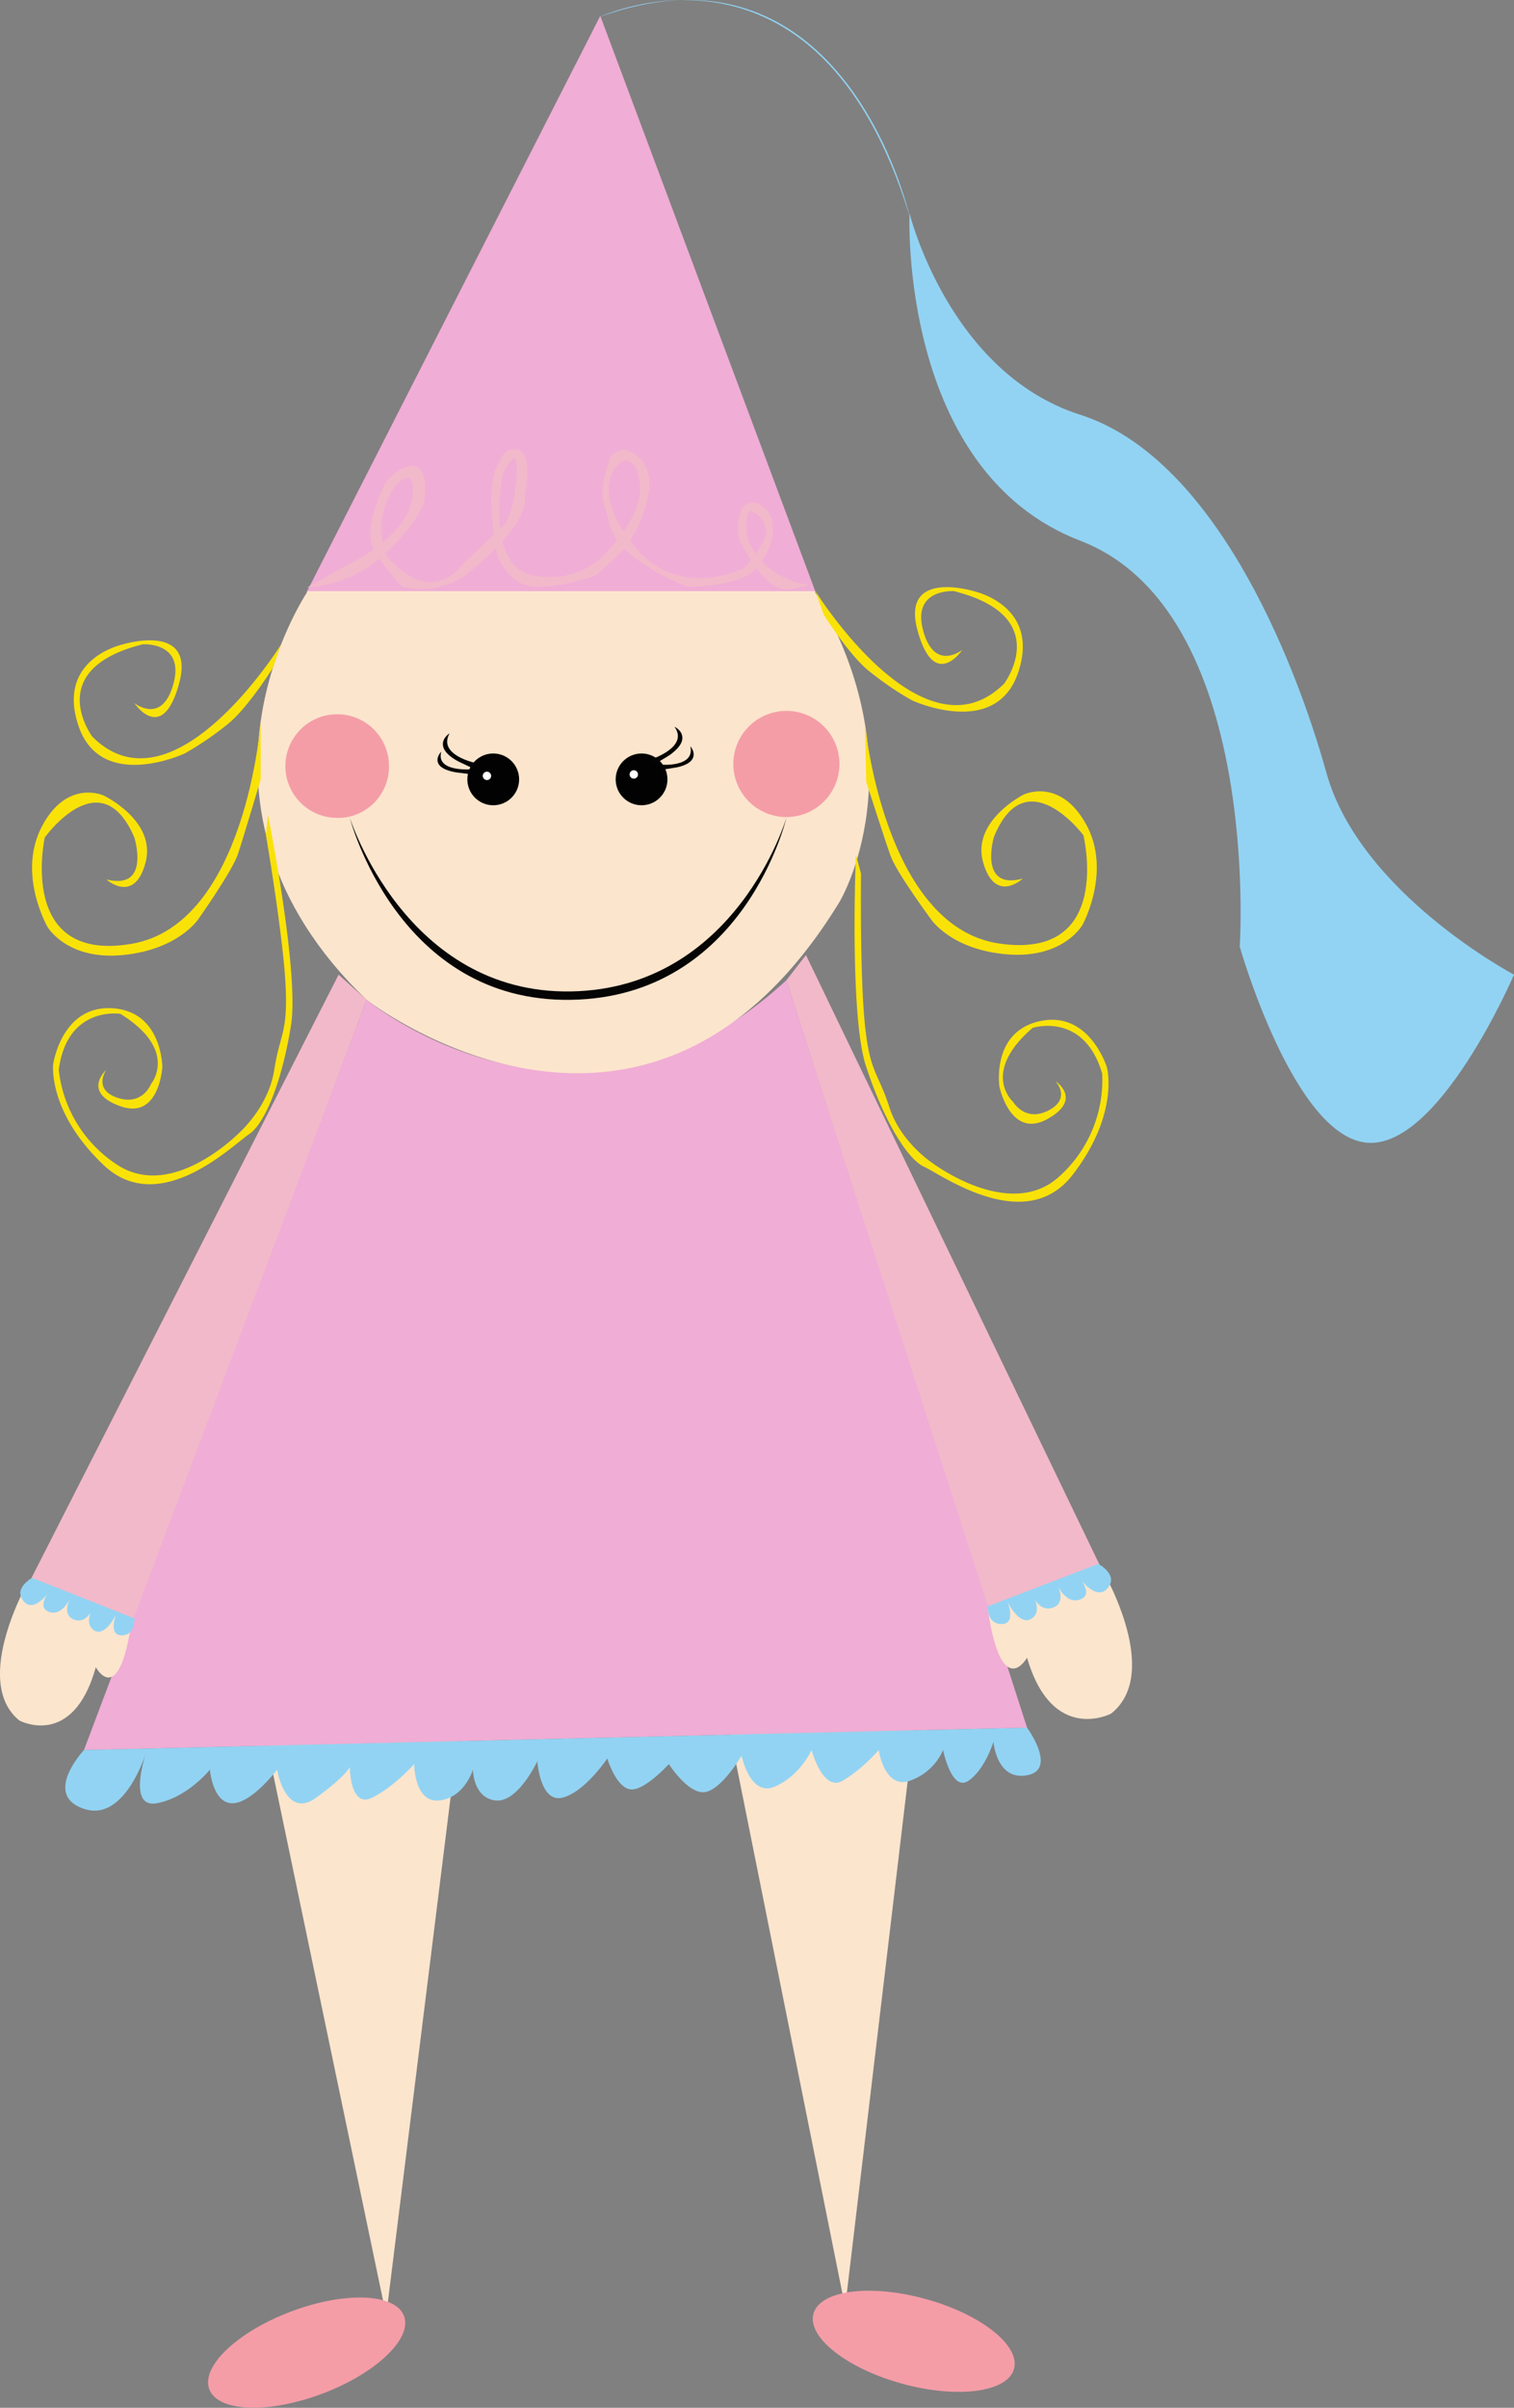 <svg id="Lag_1" data-name="Lag 1" xmlns="http://www.w3.org/2000/svg" width="541" height="860.12" viewBox="0 0 541 860.12"><rect x="0" y="0" width="541" height="860.12" fill="#808080" stroke="none"/><defs><style>.cls-1{fill:#f0add5;}.cls-2,.cls-9{fill:#f2b9ca;}.cls-3{fill:#92d3f3;}.cls-4{fill:#fce5cd;}.cls-5{fill:#f49da7;}.cls-6{fill:#020202;}.cls-7{fill:#050505;}.cls-8{fill:#f9e208;}.cls-9{stroke:#f2b9ca;stroke-miterlimit:10;}.cls-10{fill:#fff;}</style></defs><title>prinsessen</title><polygon class="cls-1" points="214.5 5.67 109.5 211.66 291.5 211.66 214.5 5.67"/><polygon class="cls-2" points="121 348.17 11 564.16 48 579.16 131 357.17 121 348.17"/><polygon class="cls-2" points="288 341.17 393 559.16 353 575.16 281 350.17 288 341.17"/><path class="cls-1" d="M580,385s75.17,62.07,150-7l86,267-337,8Z" transform="translate(-449 -27.84)"/><path class="cls-3" d="M663,34s78-37,111,71C774,105,751,2,663,34Z" transform="translate(-449 -27.84)"/><polygon class="cls-4" points="95.49 623.61 138 827.16 163.5 622 95.49 623.61"/><polygon class="cls-4" points="260.98 619.68 326.5 618.13 302 824.16 260.98 619.68"/><path class="cls-3" d="M479,653s-15,16,0,21,22.5-21,22.5-21-7.5,21,3.5,19,19-12,19-12,1,12,8,12,16-12,16-12,3,18,14,10,12-11,12-11,0,15,8,11,15-12,15-12,0,14,9,13,12-11,12-11,0,10,8,11,15-14,15-14,1,15,9,13,16-14,16-14,3,10,8,11,14-9,14-9,7,11,13,10,13-13,13-13,3,15,12,11,13-13,13-13,4,15,11,11,13-11,13-11,2,14,11,11a20.18,20.18,0,0,0,12-11s3,15,9,11,9-14,9-14,1,14,12,12,0-17,0-17Z" transform="translate(-449 -27.84)"/><path class="cls-4" d="M559,239s-52,76,21,146c0,0,100,78,169-35,0,0,29-48-9-111Z" transform="translate(-449 -27.84)"/><path class="cls-4" d="M802,603l40-16s23,38,4,53c0,0-21,11-30-20C816,620,807,636,802,603Z" transform="translate(-449 -27.84)"/><path class="cls-5" d="M588,301.5a18.39,18.39,0,0,1-14.37,18.12A17.61,17.61,0,0,1,570,320a18.51,18.51,0,1,1,18-18.5Z" transform="translate(-449 -27.84)"/><circle class="cls-6" cx="176.25" cy="278.41" r="9.25"/><circle class="cls-5" cx="281" cy="272.91" r="18.96"/><ellipse class="cls-5" cx="558.55" cy="868.27" rx="37.17" ry="15.7" transform="translate(-718.97 224.46) rotate(-20.62)"/><ellipse class="cls-5" cx="775.55" cy="864.27" rx="15.7" ry="37.17" transform="translate(-712.41 1355.1) rotate(-74.63)"/><path class="cls-4" d="M496,607.22,459.51,592s-21,36.14-3.65,50.41c0,0,19.16,10.46,27.37-19C483.23,623.39,491.44,638.6,496,607.22Z" transform="translate(-449 -27.84)"/><circle class="cls-6" cx="229.25" cy="278.41" r="9.25"/><path class="cls-6" d="M672.71,304.39a1.5,1.5,0,0,0,0-3,1.5,1.5,0,0,0,0,3Z" transform="translate(-449 -27.84)"/><path class="cls-6" d="M673,305.38a1.5,1.5,0,0,0,0-3,1.5,1.5,0,0,0,0,3Z" transform="translate(-449 -27.84)"/><path class="cls-3" d="M460.5,591.5s-7,3.73-3,8.39,10-4.66,10-4.66-6,6.52-1,8.39,8-5.7,8-5.7-4,6.64,1,8.5,7.28-5.4,7.28-5.4-4.28,6.33-.28,9.13,8-5.59,8-5.59-3,7.45,2,7.45,4.5-6.06,4.5-6.06Z" transform="translate(-449 -27.84)"/><path class="cls-3" d="M841.44,586.5s7.56,3.91,3.24,8.8-10.8-4.89-10.8-4.89,6.48,6.84,1.08,8.8-8.6-6-8.6-6,4.28,7-1.12,8.91-7.87-5.66-7.87-5.66,4.63,6.64.31,9.57-8.64-5.86-8.64-5.86,3.24,7.82-2.16,7.82-4.86-6.35-4.86-6.35Z" transform="translate(-449 -27.84)"/><path class="cls-3" d="M774,104s-4,92,61,117,57,145,57,145,19,67,45,70,53-60,53-60-55-29-67-72-41-113-88-128S774,104,774,104Z" transform="translate(-449 -27.84)"/><path class="cls-7" d="M574,320s17,66,79,65,77-65,77-65-18,61-77,62S574,320,574,320Z" transform="translate(-449 -27.84)"/><path class="cls-8" d="M549.48,258S511,320,482,291c0,0-18-24,18-33,0,0,15-1,11,14s-14,7-14,7,10,15,16-7-20-14-20-14-24,5-16,29,38,10,38,10a112.55,112.55,0,0,0,16-11c7-6,15.47-19.51,15.47-19.51Z" transform="translate(-449 -27.84)"/><path class="cls-8" d="M542.16,285.52S537,358,496,365s-31-38-31-38,20-28,32,0c0,0,6,19-10,15,0,0,10,9,14-6s-15-24-15-24-13-6-22,11,2,36,2,36,7,12,27,10,27-13,27-13,12-17,14-23,8.16-26.75,8.16-26.75Z" transform="translate(-449 -27.84)"/><path class="cls-8" d="M544.76,319S556,375,553,394s-9,35-15,39-32,30-52,11-18-36-18-36,3-21,21-20,18,21,18,21-1,19-15,14-5-13-5-13-5,7,4,10,12-5,12-5,10-12-11-25c0,0-19-3-22,20a46.32,46.32,0,0,0,21,34c20,13,44-12,44-12s10-9,12-22,5-13,4-31-7-53-7-53Z" transform="translate(-449 -27.84)"/><path class="cls-8" d="M740.37,239s38.48,62,67.48,33c0,0,18-24-18-33,0,0-15-1-11,14s14,7,14,7-10,15-16-7,20-14,20-14,24,5,16,29-38,10-38,10a112.55,112.55,0,0,1-16-11c-7-6-15.47-19.51-15.47-19.51Z" transform="translate(-449 -27.84)"/><path class="cls-8" d="M758.08,286.44s6.76,72.35,47.9,78.44,30.15-38.68,30.15-38.68-20.61-27.55-32,.71c0,0-5.58,19.13,10.33,14.78,0,0-9.8,9.22-14.13-5.69s14.47-24.33,14.47-24.33,12.86-6.29,22.24,10.51-1.2,36-1.2,36-6.73,12.15-26.77,10.59-27.28-12.4-27.28-12.4-12.37-16.73-14.51-22.68-8.75-26.56-8.75-26.56Z" transform="translate(-449 -27.84)"/><path class="cls-8" d="M754.84,333.11s-2.38,57.07,3.54,75.37,14.34,33.17,20.89,36.19,36.28,24.65,53.08,2.77,12.17-38.36,12.17-38.36-6.23-20.28-23.86-16.48-14.51,23.55-14.51,23.55,3.95,18.61,17,11.49S826.07,414,826.07,414s6,6.14-2.39,10.5S811,421.43,811,421.43s-11.75-10.3,7-26.41c0,0,18.3-5.92,24.85,16.33a46.32,46.32,0,0,1-15.45,36.86c-17.73,16-45.33-5-45.33-5s-11.28-7.33-15.28-19.86-7-12.06-8.78-30-1.34-53.44-1.34-53.44Z" transform="translate(-449 -27.84)"/><path class="cls-9" d="M561,237s12.26-1,22.06-9,15.69-17,16.67-20,2-15-4.9-13a13.45,13.45,0,0,0-8.83,8s-6.86,14-2.94,21a68,68,0,0,0,10,13,27,27,0,0,0,24.35-6C629.15,221,637,212,636,205c0,0,2.94-15-2-16s-5.88,4-5.88,4-3.92,4-2.94,17,2,16,2,16,3.92,11,13.73,11,20.59-4,20.59-4,9.81-8,12.75-13,7.84-16,5.88-23-7.84-8-7.84-8-3.92,0-4.9,3-3.92,11-2,16,1,11,9.81,18a81.74,81.74,0,0,0,19.61,11s17.65,0,23.53-6,8.83-16,3.92-21-7.84,0-7.84,0-2.94,7,0,12,9.48,17.58,17.49,15.79S736,237,736,237s-11-2-17.24-10.77a22,22,0,0,1-3.36-7.23s-1-10,2-9,4.9,3,5.88,7-7.84,14-7.84,14-24.52,13-41.19-9-2.94-30-2.94-30,5.88-2,6.86,9-10.79,23-10.79,23-8.83,13-27.46,10-11.77-37-11.77-37,6.86-14,5.88,1-4.9,18-4.9,18l-14.71,14s-10.79,16-27.46-3a26,26,0,0,1,3.92-27s7.84-7,5.88,6-19.61,22-19.61,22Z" transform="translate(-449 -27.84)"/><path class="cls-7" d="M681.87,299s13.37-4.29,8.14-11.55c0,0,3.28,1.49,2.77,4.62s-5.12,5.9-5.12,5.9l-4,2.42Z" transform="translate(-449 -27.84)"/><path class="cls-7" d="M619,300.41s-13.76-2.83-9.34-10.61c0,0-3.1,1.84-2.26,4.89S613.1,300,613.1,300l4.22,2Z" transform="translate(-449 -27.84)"/><path class="cls-7" d="M685.36,301s12.11,1,10.31-6.57c0,0,2.14,2.27.71,4.61s-6,3-6,3l-4,.63Z" transform="translate(-449 -27.84)"/><path class="cls-7" d="M617.68,302.63s-13.08,1.21-11-6.28c0,0-2.35,2.29-.86,4.57s6.44,2.87,6.44,2.87l4.28.53Z" transform="translate(-449 -27.84)"/><circle class="cls-10" cx="174" cy="277.16" r="1.5"/><circle class="cls-10" cx="675.5" cy="304.5" r="1.5" transform="translate(-158.74 909.6) rotate(-82.94)"/></svg>
